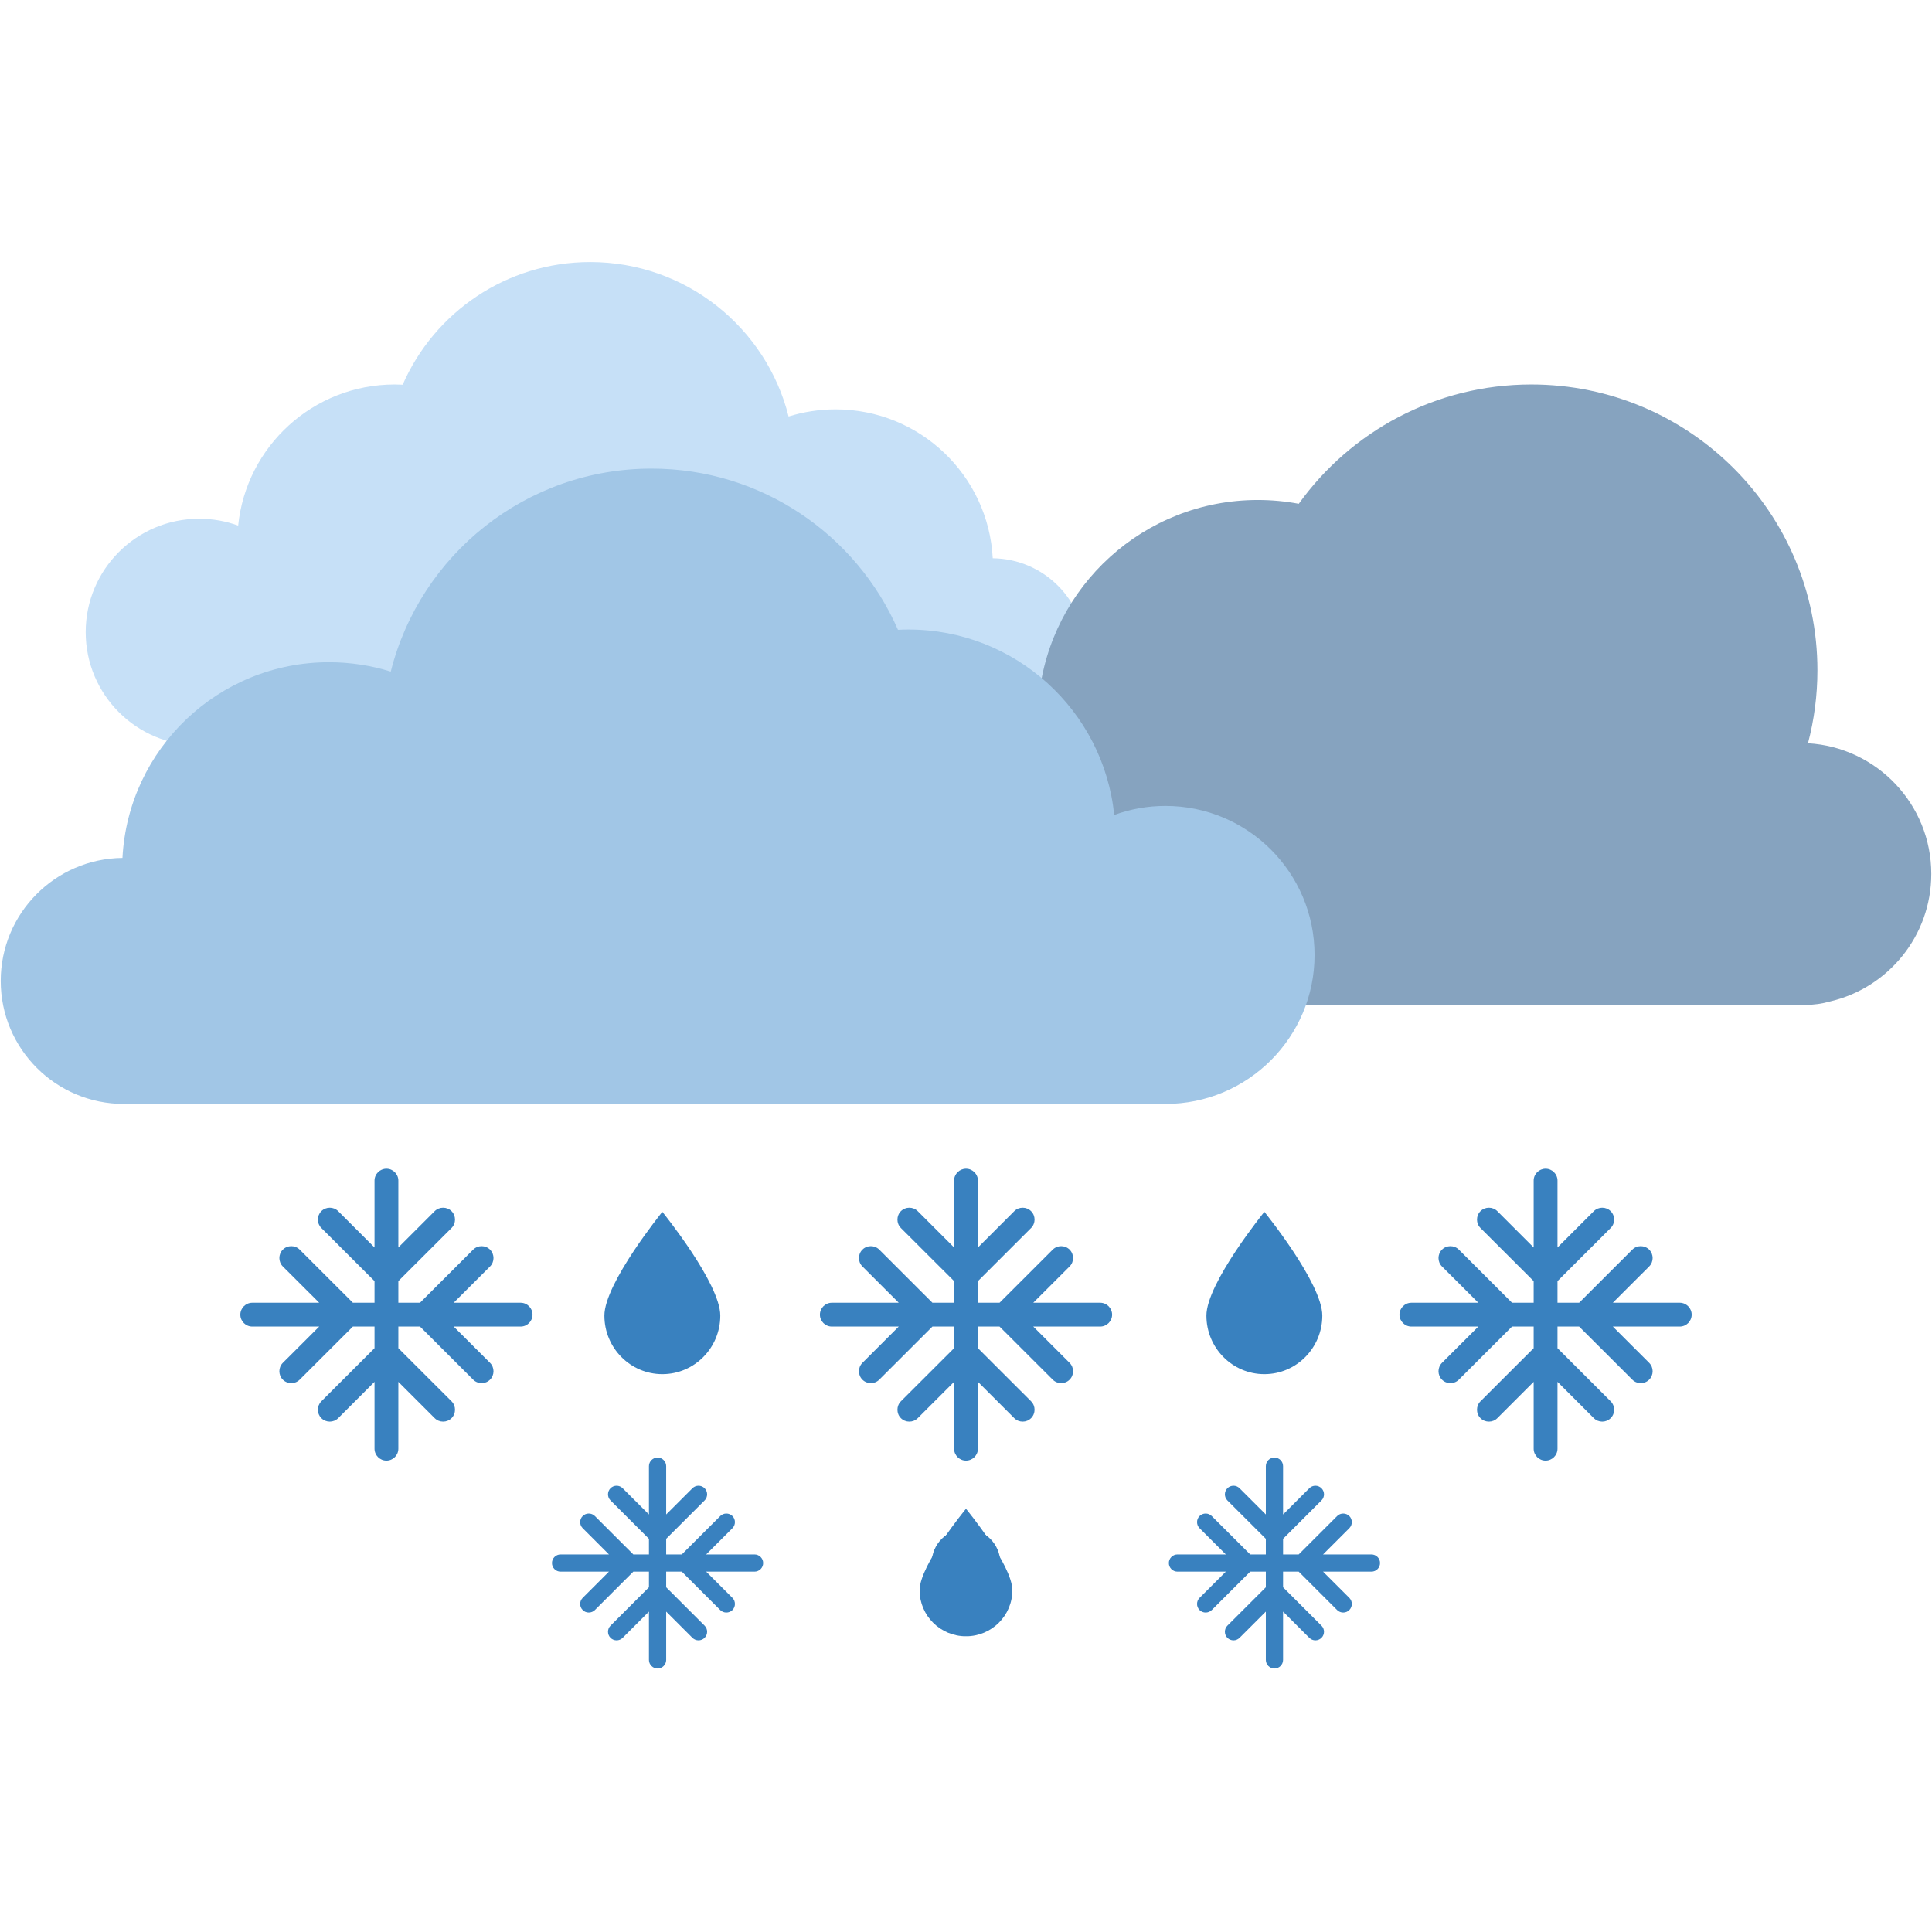 <svg xmlns="http://www.w3.org/2000/svg" xmlns:xlink="http://www.w3.org/1999/xlink" width="500" zoomAndPan="magnify" viewBox="0 0 375 375" height="500" preserveAspectRatio="xMidYMid meet" version="1.0"><defs><clipPath id="55632901b6"><path d="M 16 50.859 L 211 50.859 L 211 145 L 16 145 Z M 16 50.859 " clip-rule="nonzero"/></clipPath><clipPath id="b2d0250982"><path d="M 107 282 L 149 282 L 149 323.859 L 107 323.859 Z M 107 282 " clip-rule="nonzero"/></clipPath><clipPath id="0b07777fc4"><path d="M 226 282 L 268 282 L 268 323.859 L 226 323.859 Z M 226 282 " clip-rule="nonzero"/></clipPath><clipPath id="63ac502b5d"><path d="M 117.32 235.211 L 139.82 235.211 L 139.82 266.711 L 117.32 266.711 Z M 117.32 235.211 " clip-rule="nonzero"/></clipPath><clipPath id="86675b7cdb"><path d="M 234.172 235.211 L 256.672 235.211 L 256.672 266.711 L 234.172 266.711 Z M 234.172 235.211 " clip-rule="nonzero"/></clipPath><clipPath id="7af4fdf115"><path d="M 178.504 292.844 L 196.504 292.844 L 196.504 317.594 L 178.504 317.594 Z M 178.504 292.844 " clip-rule="nonzero"/></clipPath></defs><g clip-path="url(#55632901b6)"><path fill="#c6e0f7" d="M 191.598 144.672 C 191.363 144.688 191.129 144.695 190.891 144.695 L 39.293 144.695 C 39.191 144.695 39.086 144.695 38.984 144.691 C 38.875 144.691 38.766 144.695 38.664 144.695 C 26.496 144.695 16.633 134.844 16.633 122.691 C 16.633 110.535 26.496 100.684 38.664 100.684 C 41.32 100.684 43.867 101.156 46.227 102.016 C 47.793 86.633 60.797 74.629 76.605 74.629 C 77.125 74.629 77.645 74.645 78.16 74.672 C 84.285 60.656 98.277 50.863 114.559 50.863 C 133.145 50.863 148.742 63.621 153.066 80.844 C 155.949 79.945 159.012 79.457 162.191 79.457 C 178.516 79.457 191.852 92.254 192.691 108.355 C 202.637 108.469 210.668 116.559 210.668 126.523 C 210.668 136.559 202.523 144.691 192.484 144.691 C 192.184 144.695 191.891 144.684 191.598 144.672 Z M 191.598 144.672 " fill-opacity="1" fill-rule="evenodd"/></g><path fill="#86a3bf" d="M 355.16 194.395 C 353.695 194.812 352.152 195.039 350.555 195.039 L 191.953 195.039 C 191.809 195.039 191.664 195.039 191.516 195.035 C 191.367 195.035 191.219 195.039 191.07 195.039 C 174.051 195.039 160.258 181.258 160.258 164.262 C 160.258 147.262 174.051 133.48 191.07 133.48 C 194.785 133.48 198.348 134.141 201.645 135.348 C 203.84 113.832 222.027 97.047 244.145 97.047 C 246.855 97.047 249.516 97.301 252.09 97.785 C 262.168 83.762 278.629 74.629 297.227 74.629 C 327.898 74.629 352.762 99.465 352.762 130.102 C 352.762 134.996 352.125 139.742 350.93 144.266 C 364.277 145.043 374.863 156.098 374.863 169.629 C 374.863 181.691 366.445 191.793 355.16 194.395 Z M 355.16 194.395 " fill-opacity="1" fill-rule="evenodd"/><path fill="#a1c6e6" d="M 25.207 214.242 C 25.516 214.266 25.824 214.273 26.133 214.273 L 225.379 214.273 C 225.516 214.273 225.648 214.273 225.785 214.27 C 225.926 214.27 226.07 214.273 226.211 214.273 C 242.199 214.273 255.156 201.324 255.156 185.355 C 255.156 169.379 242.199 156.43 226.211 156.43 C 222.719 156.43 219.367 157.051 216.27 158.184 C 214.207 137.965 197.117 122.191 176.336 122.191 C 175.652 122.191 174.973 122.211 174.297 122.246 C 166.246 103.828 147.859 90.957 126.457 90.957 C 102.035 90.957 81.531 107.719 75.848 130.359 C 72.059 129.176 68.031 128.539 63.855 128.539 C 42.398 128.539 24.875 145.359 23.77 166.52 C 10.699 166.664 0.141 177.297 0.141 190.395 C 0.141 203.582 10.844 214.273 24.043 214.273 C 24.434 214.273 24.82 214.266 25.207 214.242 Z M 25.207 214.242 " fill-opacity="1" fill-rule="evenodd"/><g clip-path="url(#b2d0250982)"><path fill="#3981bf" d="M 127.633 282.91 C 128.555 282.91 129.305 283.66 129.305 284.578 L 129.305 293.957 L 134.398 288.867 C 135.051 288.215 136.113 288.215 136.766 288.867 C 137.414 289.516 137.414 290.582 136.766 291.227 L 129.305 298.684 L 129.305 301.715 L 132.34 301.715 L 139.801 294.262 C 140.449 293.613 141.512 293.613 142.164 294.262 C 142.812 294.91 142.812 295.973 142.164 296.621 L 137.066 301.715 L 146.453 301.715 C 147.375 301.715 148.129 302.465 148.129 303.383 C 148.129 304.305 147.375 305.055 146.453 305.055 L 137.066 305.055 L 142.164 310.145 C 142.812 310.797 142.812 311.859 142.164 312.504 L 142.164 312.512 C 141.512 313.156 140.449 313.156 139.801 312.512 L 132.34 305.055 L 129.305 305.055 L 129.305 308.086 L 136.766 315.543 C 137.414 316.188 137.414 317.25 136.766 317.902 C 136.113 318.551 135.051 318.551 134.398 317.902 L 129.305 312.809 L 129.305 322.188 C 129.305 323.109 128.555 323.859 127.633 323.859 C 126.715 323.859 125.961 323.109 125.961 322.188 L 125.961 312.809 L 120.863 317.902 C 120.215 318.551 119.148 318.551 118.5 317.902 C 117.852 317.25 117.852 316.188 118.5 315.543 L 125.961 308.086 L 125.961 305.055 L 122.926 305.055 L 115.465 312.512 C 114.816 313.156 113.746 313.156 113.102 312.512 L 113.102 312.504 C 112.449 311.859 112.449 310.797 113.102 310.145 L 118.195 305.055 L 108.805 305.055 C 107.891 305.055 107.137 304.305 107.137 303.383 C 107.137 302.469 107.887 301.715 108.805 301.715 L 118.195 301.715 L 113.102 296.621 C 112.449 295.973 112.449 294.91 113.102 294.262 C 113.746 293.613 114.816 293.613 115.465 294.262 L 122.926 301.715 L 125.961 301.715 L 125.961 298.684 L 118.5 291.227 C 117.852 290.582 117.852 289.516 118.5 288.867 C 119.148 288.215 120.215 288.215 120.863 288.867 L 125.961 293.957 L 125.961 284.578 C 125.961 283.66 126.715 282.91 127.633 282.91 Z M 127.633 282.91 " fill-opacity="1" fill-rule="evenodd"/></g><g clip-path="url(#0b07777fc4)"><path fill="#3981bf" d="M 247.367 282.91 C 248.289 282.91 249.043 283.66 249.043 284.578 L 249.043 293.957 L 254.137 288.867 C 254.789 288.215 255.852 288.215 256.5 288.867 C 257.152 289.516 257.152 290.582 256.5 291.227 L 249.043 298.684 L 249.043 301.715 L 252.078 301.715 L 259.539 294.262 C 260.188 293.613 261.25 293.613 261.902 294.262 C 262.551 294.91 262.551 295.973 261.902 296.621 L 256.805 301.715 L 266.191 301.715 C 267.113 301.715 267.867 302.465 267.867 303.383 C 267.867 304.305 267.113 305.055 266.191 305.055 L 256.805 305.055 L 261.902 310.145 C 262.551 310.797 262.551 311.859 261.902 312.504 L 261.902 312.512 C 261.25 313.156 260.188 313.156 259.539 312.512 L 252.078 305.055 L 249.043 305.055 L 249.043 308.086 L 256.5 315.543 C 257.152 316.188 257.152 317.25 256.5 317.902 C 255.852 318.551 254.789 318.551 254.137 317.902 L 249.043 312.809 L 249.043 322.188 C 249.043 323.109 248.289 323.859 247.367 323.859 C 246.453 323.859 245.699 323.109 245.699 322.188 L 245.699 312.809 L 240.598 317.902 C 239.953 318.551 238.887 318.551 238.234 317.902 C 237.59 317.25 237.59 316.188 238.234 315.543 L 245.699 308.086 L 245.699 305.055 L 242.664 305.055 L 235.199 312.512 C 234.547 313.156 233.484 313.156 232.836 312.512 L 232.836 312.504 C 232.184 311.859 232.184 310.797 232.836 310.145 L 237.934 305.055 L 228.543 305.055 C 227.625 305.055 226.875 304.305 226.875 303.383 C 226.875 302.469 227.625 301.715 228.543 301.715 L 237.934 301.715 L 232.836 296.621 C 232.184 295.973 232.184 294.91 232.836 294.262 C 233.484 293.613 234.547 293.613 235.199 294.262 L 242.664 301.715 L 245.699 301.715 L 245.699 298.684 L 238.234 291.227 C 237.59 290.582 237.59 289.516 238.234 288.867 C 238.887 288.215 239.953 288.215 240.598 288.867 L 245.699 293.957 L 245.699 284.578 C 245.699 283.66 246.449 282.91 247.367 282.91 Z M 247.367 282.91 " fill-opacity="1" fill-rule="evenodd"/></g><path fill="#3981bf" d="M 187.5 226.848 C 188.773 226.848 189.816 227.887 189.816 229.152 L 189.816 242.137 L 196.867 235.086 C 197.766 234.191 199.238 234.191 200.133 235.086 C 201.035 235.988 201.035 237.457 200.133 238.355 L 189.816 248.664 L 189.816 252.863 L 194.012 252.863 L 204.336 242.551 C 205.238 241.656 206.711 241.656 207.609 242.551 C 208.508 243.449 208.508 244.922 207.609 245.82 L 200.555 252.863 L 213.543 252.863 C 214.82 252.863 215.859 253.906 215.859 255.176 C 215.859 256.445 214.82 257.484 213.543 257.484 L 200.555 257.484 L 207.609 264.531 C 208.508 265.43 208.508 266.898 207.609 267.793 C 206.711 268.695 205.238 268.695 204.336 267.793 L 194.012 257.484 L 189.816 257.484 L 189.816 261.68 L 200.133 271.992 C 201.035 272.895 201.035 274.363 200.133 275.262 C 199.238 276.16 197.766 276.16 196.867 275.262 L 189.816 268.215 L 189.816 281.191 C 189.816 282.465 188.773 283.504 187.5 283.504 C 186.23 283.504 185.188 282.465 185.188 281.191 L 185.188 268.215 L 178.137 275.262 C 177.234 276.16 175.766 276.16 174.863 275.262 C 173.969 274.363 173.969 272.895 174.863 271.992 L 185.188 261.68 L 185.188 257.484 L 180.984 257.484 L 170.664 267.793 C 169.766 268.695 168.293 268.695 167.395 267.793 C 166.496 266.898 166.496 265.43 167.395 264.531 L 174.445 257.484 L 161.453 257.484 C 160.184 257.484 159.145 256.445 159.145 255.176 C 159.145 253.906 160.184 252.863 161.453 252.863 L 174.445 252.863 L 167.395 245.82 C 166.496 244.922 166.496 243.449 167.395 242.551 C 168.293 241.656 169.766 241.656 170.664 242.551 L 180.984 252.863 L 185.188 252.863 L 185.188 248.664 L 174.863 238.355 C 173.969 237.457 173.969 235.988 174.863 235.086 C 175.766 234.191 177.234 234.191 178.137 235.086 L 185.188 242.137 L 185.188 229.152 C 185.191 227.883 186.23 226.848 187.5 226.848 Z M 187.5 226.848 " fill-opacity="1" fill-rule="evenodd"/><path fill="#3981bf" d="M 75.008 226.848 C 76.277 226.848 77.32 227.887 77.32 229.152 L 77.32 242.137 L 84.371 235.086 C 85.273 234.191 86.746 234.191 87.645 235.086 C 88.543 235.988 88.543 237.457 87.645 238.355 L 77.32 248.664 L 77.32 252.863 L 81.523 252.863 L 91.844 242.551 C 92.746 241.656 94.215 241.656 95.117 242.551 C 96.012 243.449 96.012 244.922 95.117 245.82 L 88.062 252.863 L 101.055 252.863 C 102.328 252.863 103.363 253.906 103.363 255.176 C 103.363 256.445 102.328 257.484 101.055 257.484 L 88.062 257.484 L 95.117 264.531 C 96.012 265.43 96.012 266.898 95.117 267.793 C 94.215 268.695 92.746 268.695 91.844 267.793 L 81.523 257.484 L 77.32 257.484 L 77.32 261.68 L 87.645 271.992 C 88.543 272.895 88.543 274.363 87.645 275.262 C 86.746 276.16 85.273 276.16 84.371 275.262 L 77.32 268.215 L 77.32 281.191 C 77.32 282.465 76.281 283.504 75.008 283.504 C 73.738 283.504 72.695 282.465 72.695 281.191 L 72.695 268.215 L 65.645 275.262 C 64.742 276.16 63.273 276.16 62.375 275.262 C 61.477 274.363 61.477 272.895 62.375 271.992 L 72.695 261.68 L 72.695 257.484 L 68.496 257.484 L 58.172 267.793 C 57.273 268.695 55.801 268.695 54.898 267.793 C 54.004 266.898 54.004 265.43 54.898 264.531 L 61.957 257.484 L 48.965 257.484 C 47.691 257.484 46.652 256.445 46.652 255.176 C 46.652 253.906 47.691 252.863 48.965 252.863 L 61.957 252.863 L 54.898 245.82 C 54.004 244.922 54.004 243.449 54.898 242.551 C 55.801 241.656 57.273 241.656 58.172 242.551 L 68.496 252.863 L 72.695 252.863 L 72.695 248.664 L 62.375 238.355 C 61.477 237.457 61.477 235.988 62.375 235.086 C 63.273 234.191 64.742 234.191 65.645 235.086 L 72.695 242.137 L 72.695 229.152 C 72.695 227.883 73.738 226.848 75.008 226.848 Z M 75.008 226.848 " fill-opacity="1" fill-rule="evenodd"/><path fill="#3981bf" d="M 299.996 226.848 C 301.266 226.848 302.309 227.887 302.309 229.152 L 302.309 242.137 L 309.359 235.086 C 310.258 234.191 311.73 234.191 312.629 235.086 C 313.531 235.988 313.531 237.457 312.629 238.355 L 302.309 248.664 L 302.309 252.863 L 306.508 252.863 L 316.832 242.551 C 317.727 241.656 319.203 241.656 320.102 242.551 C 321 243.449 321 244.922 320.102 245.82 L 313.051 252.863 L 326.039 252.863 C 327.312 252.863 328.352 253.906 328.352 255.176 C 328.352 256.445 327.312 257.484 326.039 257.484 L 313.051 257.484 L 320.102 264.531 C 321 265.43 321 266.898 320.102 267.793 C 319.203 268.695 317.727 268.695 316.832 267.793 L 306.508 257.484 L 302.309 257.484 L 302.309 261.68 L 312.629 271.992 C 313.531 272.895 313.531 274.363 312.629 275.262 C 311.73 276.16 310.258 276.16 309.359 275.262 L 302.309 268.215 L 302.309 281.191 C 302.309 282.465 301.266 283.504 299.996 283.504 C 298.723 283.504 297.684 282.465 297.684 281.191 L 297.684 268.215 L 290.633 275.262 C 289.73 276.16 288.262 276.16 287.359 275.262 C 286.461 274.363 286.461 272.895 287.359 271.992 L 297.684 261.68 L 297.684 257.484 L 293.48 257.484 L 283.16 267.793 C 282.258 268.695 280.789 268.695 279.887 267.793 C 278.988 266.898 278.988 265.43 279.887 264.531 L 286.938 257.484 L 273.949 257.484 C 272.68 257.484 271.637 256.445 271.637 255.176 C 271.637 253.906 272.676 252.863 273.949 252.863 L 286.938 252.863 L 279.887 245.82 C 278.988 244.922 278.988 243.449 279.887 242.551 C 280.789 241.656 282.258 241.656 283.16 242.551 L 293.48 252.863 L 297.684 252.863 L 297.684 248.664 L 287.359 238.355 C 286.461 237.457 286.461 235.988 287.359 235.086 C 288.262 234.191 289.73 234.191 290.633 235.086 L 297.684 242.137 L 297.684 229.152 C 297.684 227.883 298.723 226.848 299.996 226.848 Z M 299.996 226.848 " fill-opacity="1" fill-rule="evenodd"/><path fill="#3981bf" d="M 127.633 261.828 C 131.301 261.828 134.297 258.84 134.297 255.172 C 134.297 251.504 131.301 248.516 127.633 248.516 C 123.965 248.516 120.969 251.504 120.969 255.172 C 120.969 258.84 123.965 261.828 127.633 261.828 Z M 127.633 261.828 " fill-opacity="1" fill-rule="evenodd"/><path fill="#3981bf" d="M 247.367 261.828 C 251.039 261.828 254.035 258.84 254.035 255.172 C 254.035 251.504 251.039 248.516 247.367 248.516 C 243.703 248.516 240.707 251.504 240.707 255.172 C 240.707 258.84 243.703 261.828 247.367 261.828 Z M 247.367 261.828 " fill-opacity="1" fill-rule="evenodd"/><path fill="#3981bf" d="M 187.5 310.043 C 191.168 310.043 194.164 307.051 194.164 303.383 C 194.164 299.719 191.168 296.727 187.5 296.727 C 183.832 296.727 180.84 299.719 180.84 303.383 C 180.84 307.051 183.832 310.043 187.5 310.043 Z M 187.5 310.043 " fill-opacity="1" fill-rule="evenodd"/><g clip-path="url(#63ac502b5d)"><path fill="#3981bf" d="M 139.809 255.355 C 139.809 261.633 134.773 266.723 128.562 266.723 C 122.352 266.723 117.312 261.633 117.312 255.355 C 117.312 249.078 128.562 235.219 128.562 235.219 C 128.562 235.219 139.809 249.078 139.809 255.355 " fill-opacity="1" fill-rule="nonzero"/></g><g clip-path="url(#86675b7cdb)"><path fill="#3981bf" d="M 256.66 255.355 C 256.66 261.633 251.625 266.723 245.414 266.723 C 239.199 266.723 234.164 261.633 234.164 255.355 C 234.164 249.078 245.414 235.219 245.414 235.219 C 245.414 235.219 256.66 249.078 256.66 255.355 " fill-opacity="1" fill-rule="nonzero"/></g><g clip-path="url(#7af4fdf115)"><path fill="#3981bf" d="M 196.496 308.672 C 196.496 313.605 192.469 317.602 187.496 317.602 C 182.527 317.602 178.496 313.605 178.496 308.672 C 178.496 303.742 187.496 292.852 187.496 292.852 C 187.496 292.852 196.496 303.742 196.496 308.672 " fill-opacity="1" fill-rule="nonzero"/></g></svg>